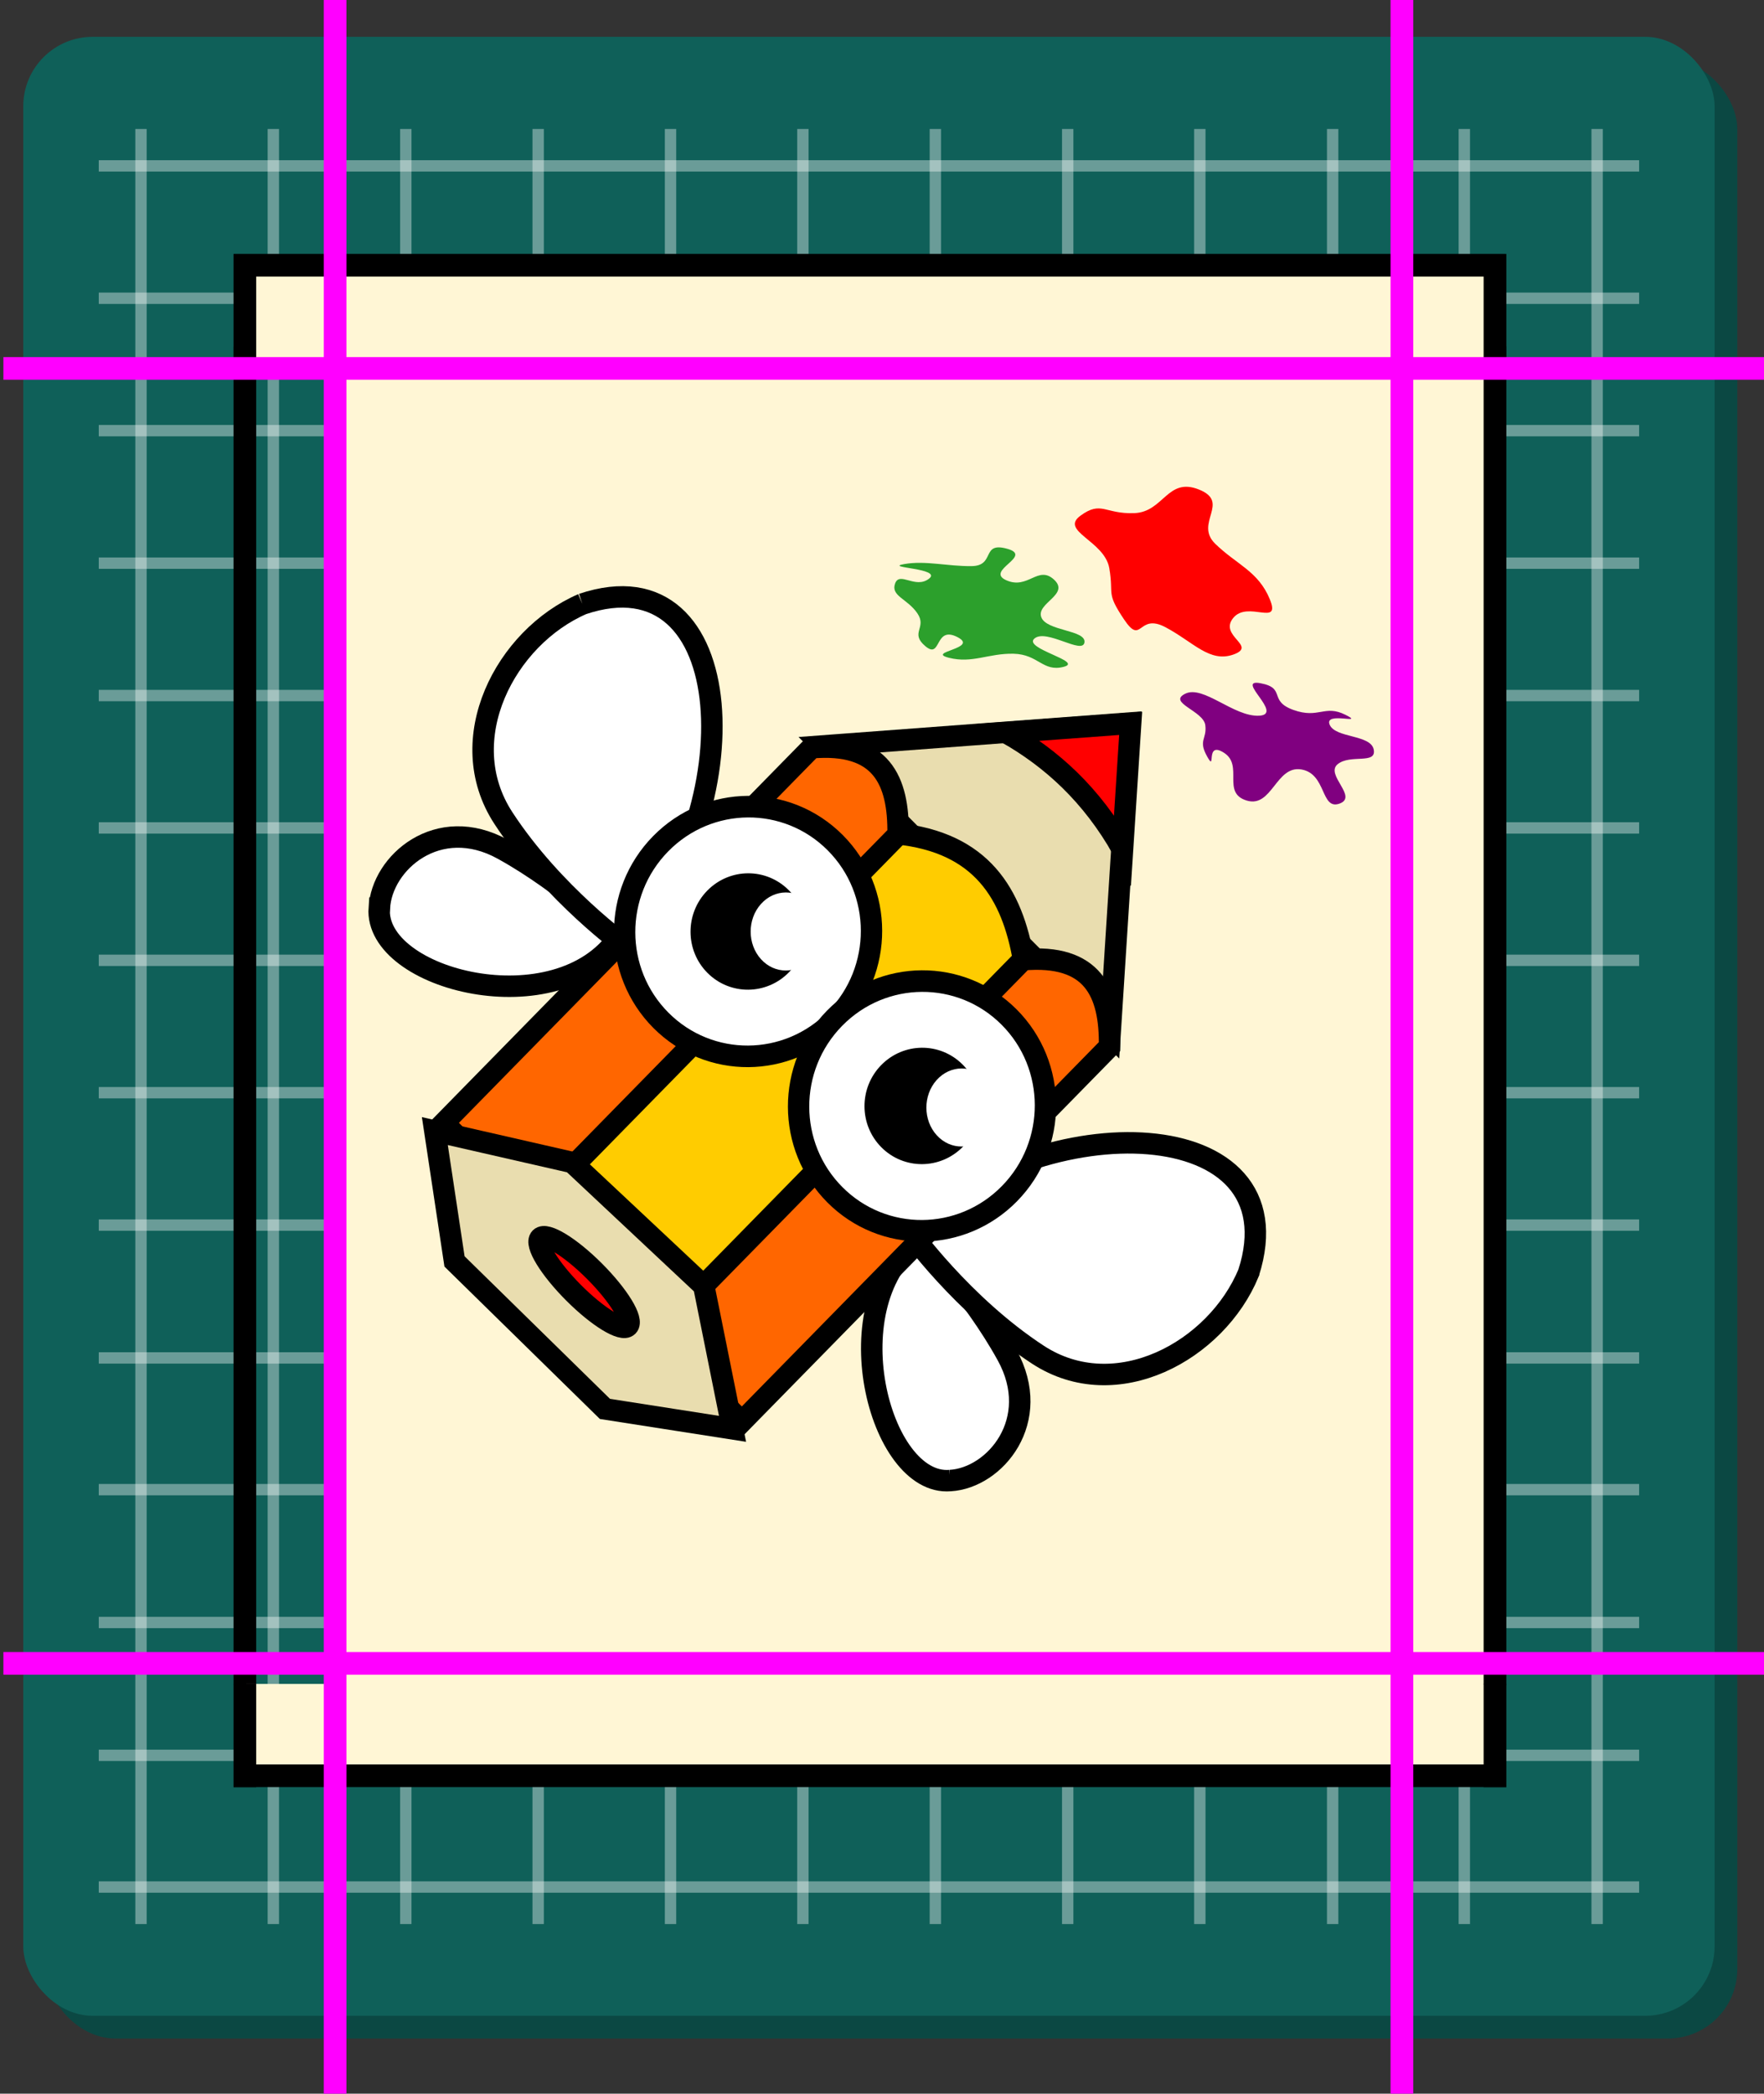 <svg width="155.4" height="184.4" viewBox="0 0 155.4 184.4">
    <rect x="0" y="0" width="155.4" height="184.4" fill="#333333" stroke="none"/>
    <g id="cuttingBoard" color="#000">
        <rect x="4.049" y="5.242" width="149" height="174.3" ry="6.115" fill="#0b4843" solid-color="#000000"/>
        <rect x="2.049" y="3.242" width="149" height="174.3" ry="6.115" fill="#0f6059" solid-color="#000000"/>
        <g fill="#fff" stroke="#fff">
            <path d="M12.42 11.36v158.1M24.08 11.36v158.1M35.75 11.36v158.1M47.41 11.36v158.1M59.07 11.36v158.1M70.73 11.36v158.1M82.4 11.36v158.1M94.06 11.36v158.1M105.7 11.36v158.1M117.4 11.36v158.1M129 11.36v158.1M140.7 11.36v158.1" opacity=".38" solid-color="#000000"/>
        </g>
        <g fill="#fff" stroke="#fff">
            <path d="M144.4 49.6H8.7M144.4 61.26H8.7M144.4 72.92H8.7M144.4 84.58H8.7M144.4 96.24H8.7M144.4 107.9H8.7M144.4 119.6H8.7M144.4 131.2H8.7M144.4 142.9H8.7M144.4 154.6H8.7M144.4 166.2H8.7M144.4 14.61H8.7M144.4 26.27H8.7M144.4 37.93H8.7" opacity=".38" solid-color="#000000"/>
        </g>
    </g>
    <rect x="29.19" y="30.51" width="96.54" height="119.4" ry="0" color="#000" fill="#fff6d5" solid-color="#000000"/>
    <g id="drawing" color="#000">
        <path d="M83.71 130.4c3.944-.228 8.187-5.288 5.013-11.04-3.076-5.582-7.68-10.3-7.68-10.3-7.804 5.544-3.622 21.88 2.668 21.34z" fill="#fff" solid-color="#000000" stroke="#000" stroke-width="1.89"/>
        <path d="M110 112.1c-2.845 6.886-11.69 11.71-18.57 7.212-6.672-4.365-11.36-10.93-11.36-10.93 11.89-11.18 34.46-10.47 29.93 3.713zM33.42 79.98c.2-3.998 5.17-8.33 10.88-5.175 5.54 3.058 10.25 7.678 10.25 7.678-5.415 7.939-21.6 3.852-21.14-2.503z" fill="#fff" solid-color="#000000" stroke="#000" stroke-width="1.89"/>
        <path d="M51.31 53.2c-6.785 2.936-11.48 11.92-6.971 18.84 4.374 6.71 10.9 11.39 10.9 11.39 10.95-12.12 10.06-34.93-3.93-30.23z" fill="#fff" solid-color="#000000" stroke="#000" stroke-width="1.89"/>
        <path d="M97.79 91.08L72.47 65.7l27.08-2.022-.883 13.7z" fill="#e9ddaf" solid-color="#000000" stroke="#000" stroke-width="1.89"/>
        <path d="M88.63 64.52c4.001 2.269 7.538 5.469 10.26 10.29l.716-11.1z" fill="red" solid-color="#000000" stroke="#000" stroke-width="1.89"/>
        <path d="M79.04 73.43c7.435.768 10.14 5.292 11.14 11.17l-32.39 33.04-11.14-11.17z" fill="#fc0" solid-color="#000000" stroke="#000" stroke-width="1.89"/>
        <path d="M71.49 65.86c6.134-.537 7.701 2.846 7.626 7.645l-32.39 33.04L39.1 98.9zM90.12 84.53c6.134-.537 7.701 2.846 7.626 7.645l-32.39 33.04-7.626-7.645z" fill="#f60" solid-color="#000000" stroke="#000" stroke-width="1.89"/>
        <ellipse transform="rotate(45.073) skewX(.64)" cx="104.5" cy="11.28" rx="10.91" ry="10.96" fill="#fff" solid-color="#000000" stroke="#000" stroke-width="1.89"/>
        <ellipse transform="rotate(45.073) skewX(.64)" cx="104.5" cy="11.28" rx="5.087" ry="5.107" solid-color="#000000" stroke-width="1.89"/>
        <ellipse transform="rotate(45.073) skewX(.64)" cx="126.2" cy="11.28" rx="10.91" ry="10.96" fill="#fff" solid-color="#000000" stroke="#000" stroke-width="1.89"/>
        <ellipse transform="rotate(45.073) skewX(.64)" cx="126.2" cy="11.28" rx="5.087" ry="5.107" solid-color="#000000" stroke-width="1.89"/>
        <path d="M40.04 111.1l-1.732-11.48 12.1 2.764 11.59 10.87 2.534 12.59-11.24-1.754z" fill="#e9ddaf" solid-color="#000000" stroke="#000" stroke-width="1.89"/>
        <ellipse transform="rotate(45.073) skewX(.64)" cx="115.8" cy="43.31" rx="5.468" ry="1.322" fill="red" solid-color="#000000" stroke="#000" stroke-width="1.89"/>
        <ellipse transform="matrix(.673 .739 -.666 .746 0 0)" cx="106.9" cy="4.076" rx="3.267" ry="3.28" fill="#fff" solid-color="#000000" stroke-width="1.895"/>
        <ellipse transform="matrix(.673 .739 -.666 .746 0 0)" cx="128.9" cy="3.064" rx="3.267" ry="3.28" fill="#fff" solid-color="#000000" stroke-width="1.895"/>
        <path transform="matrix(.856 0 .259 .741 159.1 63.81)" d="M-55.13-12.65c-2.142 2.154 1.515 3.293-1.255 4.324-2.77 1.03-3.685-1.463-6.027-3.23s-3.103 2.296-3.998-.956c-.896-3.25-.172-2.803.33-6.067.501-3.264-3.803-4.405-1.086-6.235s2.559-.176 5.64-.308c3.082-.132 4.7-4.326 7.512-2.8 2.81 1.524-1.727 3.97-.288 6.44 1.44 2.47 3.448 3.251 3.624 6.594.176 3.344-2.309.085-4.45 2.238z" fill="red" solid-color="#000000"/>
        <path transform="matrix(.864 0 .248 .511 168.6 73.78)" d="M-55.13-12.65c-1.803 1.813.517 5.613-1.746 6.776-2.263 1.163.175-5.16-2.203-5.889-2.378-.729-4.897 6.679-7.104 5.362s1.427-6.018.056-8.218-1.781 3.514-1.91.646c-.128-2.868.827-2.942 1.36-5.418s-2.776-3.883-.49-5.424 3.795 4.006 6.444 3.789c2.65-.217-.679-6.442 1.744-5.6 2.423.841-.108 3.024 2.038 4.605 2.146 1.58 3.442-.971 5.062.835s-2-.66-2.095 1.7c-.094 2.36 3.717 1.67 3.264 4.297-.453 2.628-2.616.725-4.419 2.538z" fill="purple" solid-color="#000000"/>
        <path transform="matrix(.864 0 .248 .518 141.9 62.79)" d="M-55.13-12.65c-1.708 1.718 3.987 3.898 1.592 4.817-2.395.918-1.949-2.138-4.473-2.229-2.525-.09-4.673 1.698-6.783.686-2.11-1.012 3.632-1.573 1.862-3.535-1.77-1.962-2.707 3.874-3.69 1.579-.983-2.296 1.089-3.118.782-5.613-.307-2.495-1.89-2.913-.817-5.054 1.073-2.141 1.778.98 3.694-.823 1.916-1.802-4.179-1.846-1.82-2.484 2.36-.637 4.255.382 6.757.348 2.503-.033 2.148-4.215 4.5-2.95 2.35 1.263-3.38 3.684-1.636 5.347 1.745 1.664 3.991-2.627 4.904-.095.913 2.532-2.962 3.964-3.134 6.368-.172 2.404 3.967 2.151 3.17 4.298-.799 2.148-3.2-2.379-4.908-.66z" fill="#2ca02c" solid-color="#000000"/>
    </g>
    <g id="rightSlice" color="#000">
        <rect transform="skewX(-.021)" x="124.3" y="30.5" width="7.504" height="117.9" ry="0" fill="#fff6d5" solid-color="#000000"/>
        <path d="M131.7 31.51v115.9" fill="#0b4843" solid-color="#000000" stroke="#000" stroke-linecap="square" stroke-width="2"/>
    </g>
    <g id="leftSlice" color="#000">
        <rect transform="skewX(-.021) scale(1 -1)" x="-29" y="30.5" width="7.504" height="117.9" ry="0" fill="#fff6d5" solid-color="#000000"/>
        <path d="M21.57 31.51v115.9" fill="#0b4843" solid-color="#000000" stroke="#000" stroke-linecap="square" stroke-width="2"/>
    </g>
    <g id="topSlice" color="#000">
        <rect transform="matrix(0 -1 -1 0 0 0)" x="-31.49" y="-131.7" width="7.504" height="110" ry="0" fill="#fff6d5" solid-color="#000000"/>
        <path d="M131.7 30.48v-7.117M131.6 23.36h-110M21.57 30.48v-7.117" fill="#0b4843" solid-color="#000000" stroke="#000" stroke-linecap="square" stroke-width="2"/>
    </g>
    <g id="bottomSlice" color="#000">
        <rect transform="rotate(90) skewX(-.023)" x="148.3" y="-131.7" width="7.504" height="110" ry="0" fill="#fff6d5" solid-color="#000000"/>
        <path d="M131.7 149.3v7.117M131.6 156.4h-110M21.57 149.3v7.117" fill="#0b4843" solid-color="#000000" stroke="#000" stroke-linecap="square" stroke-width="2"/>
    </g>
    <path id="leftGuide" d="M29.52 1v182.9" color="#000" fill="#f0f" solid-color="#000000" stroke="#f0f" stroke-linecap="square" stroke-width="2"/>
    <path id="rightGuide" d="M123.5 1v182.9" color="#000" fill="#f0f" solid-color="#000000" stroke="#f0f" stroke-linecap="square" stroke-width="2"/>
    <path id="topGuide" d="M155.1 32.45H1.3" color="#000" fill="#f0f" solid-color="#000000" stroke="#f0f" stroke-linecap="square" stroke-width="2"/>
    <path id="bottomGuide" d="M155.1 146.5H1.3" color="#000" fill="#f0f" solid-color="#000000" stroke="#f0f" stroke-linecap="square" stroke-width="2"/>
</svg>
